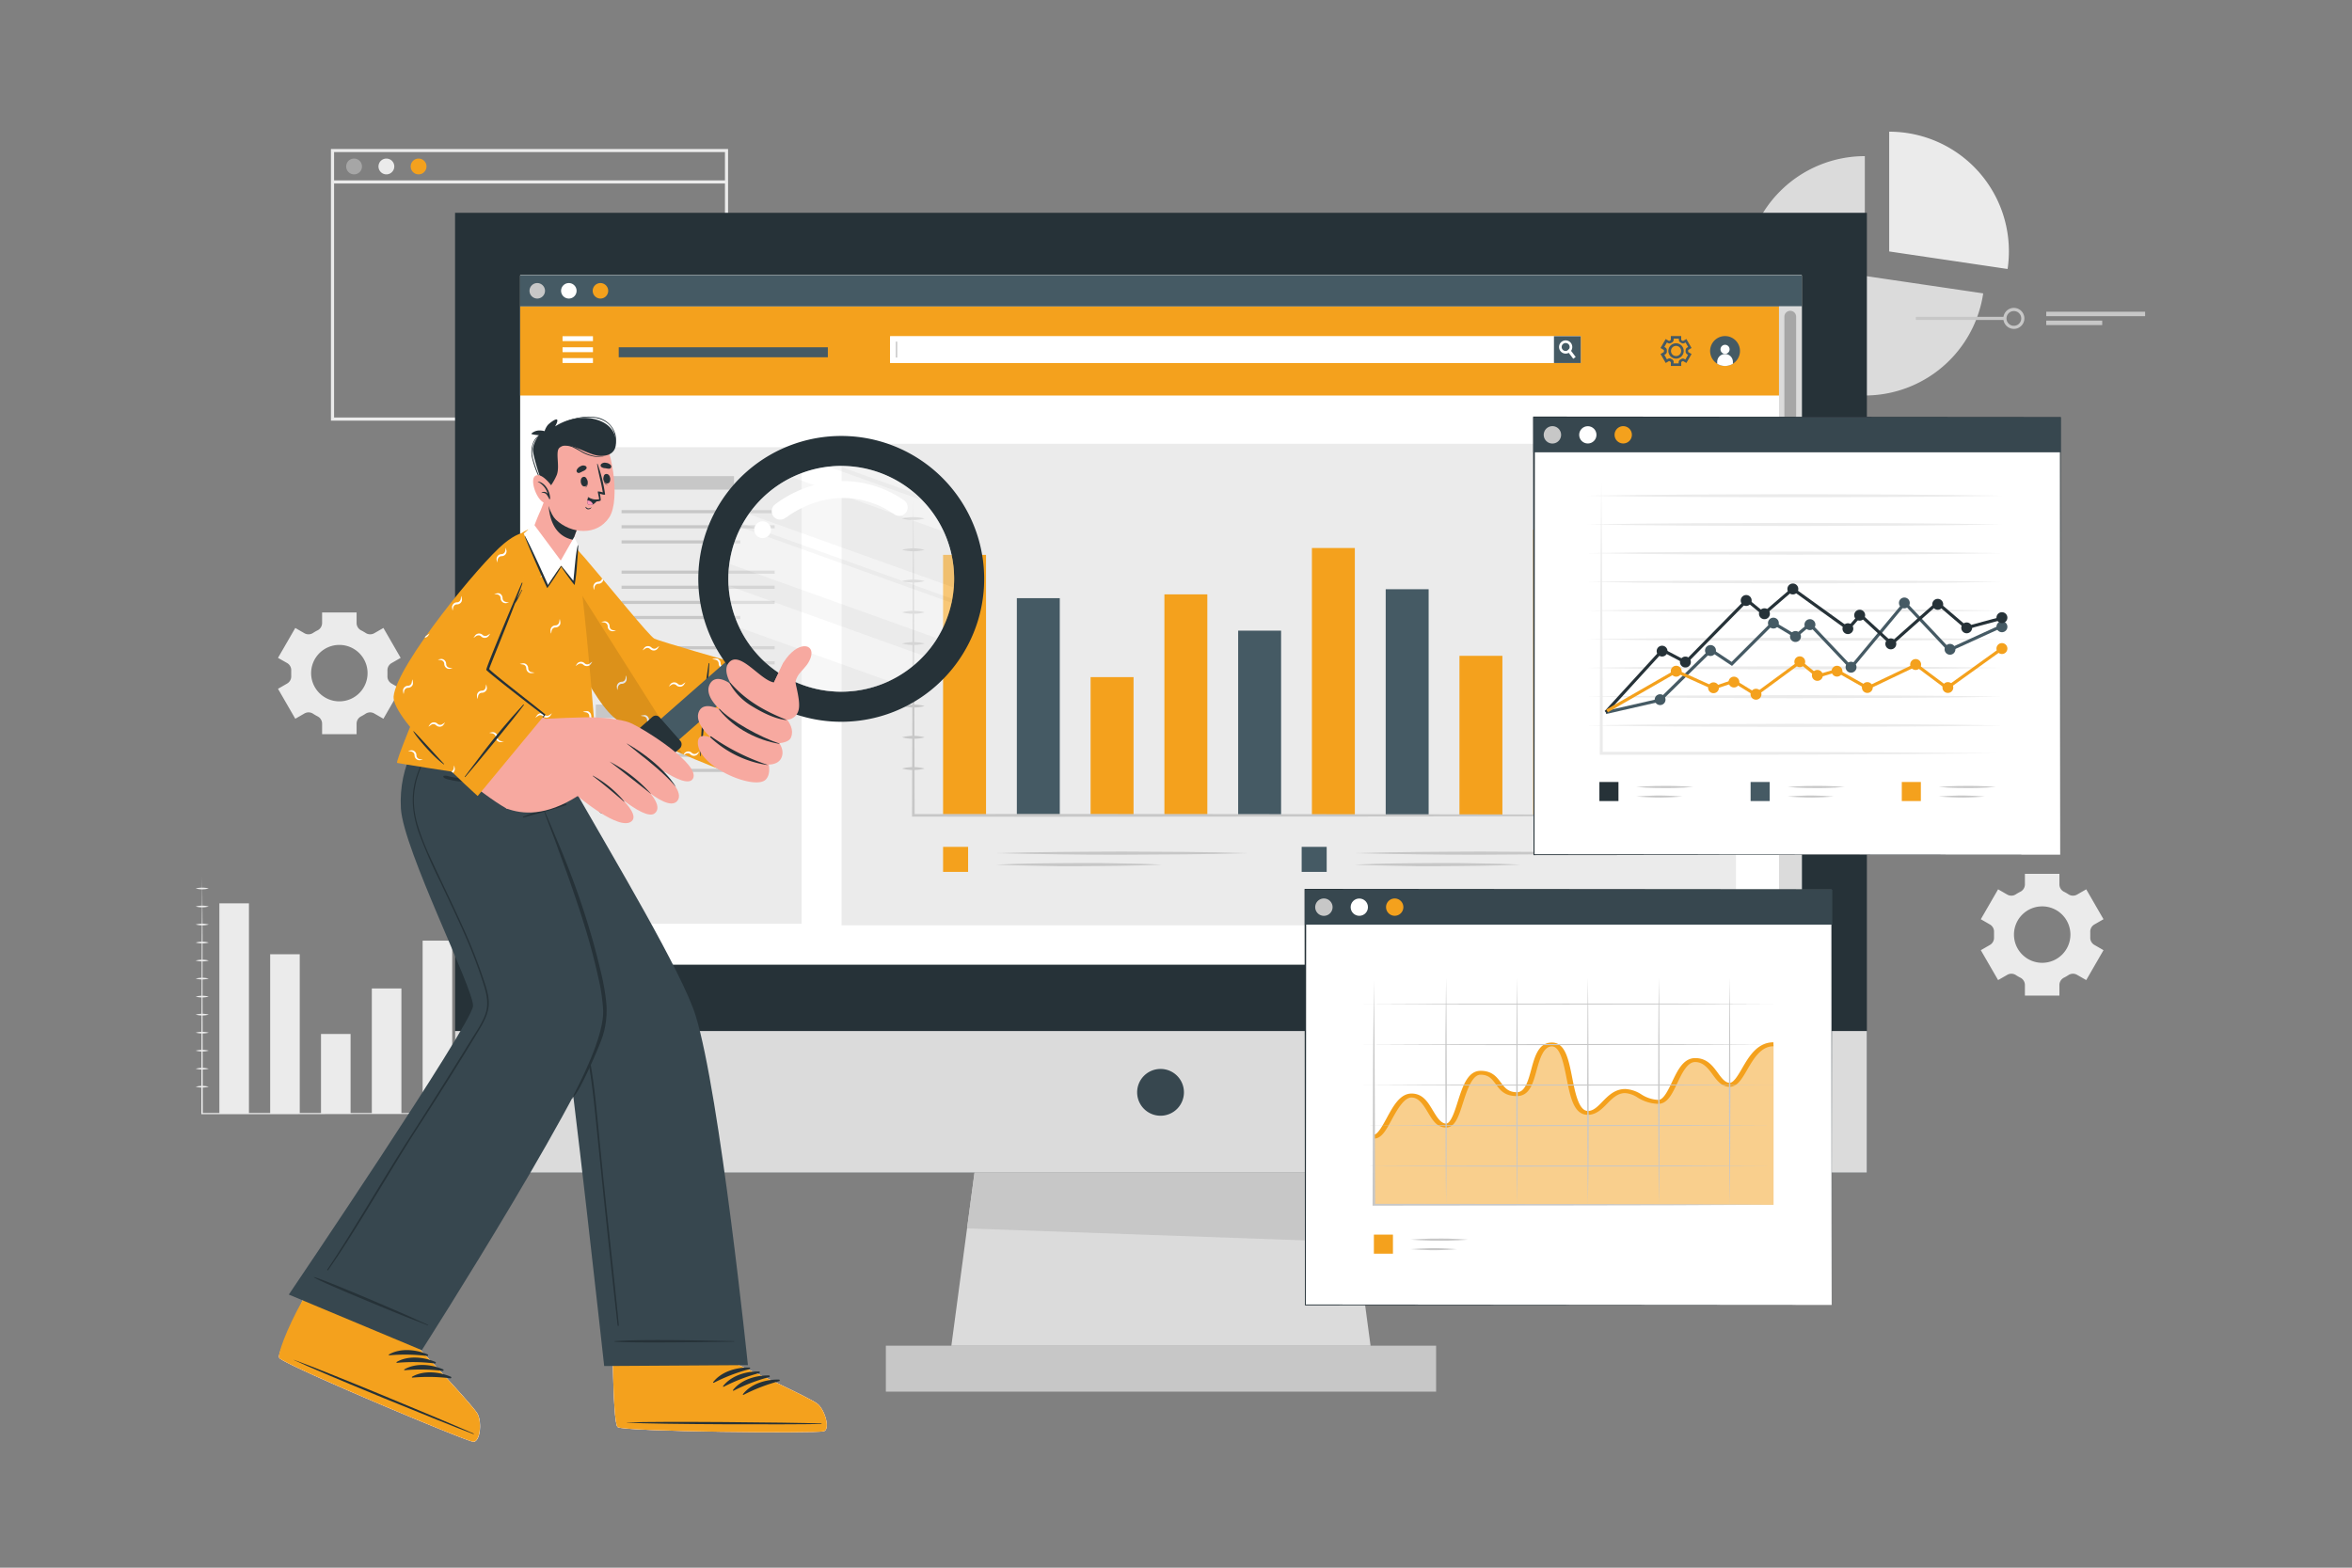 <svg xmlns="http://www.w3.org/2000/svg" viewBox="0 0 750 500"><rect x="0" y="0" width="750" height="500" fill="#808080" stroke="none"/><g id="freepik--background-complete--inject-7"><path d="M232.17,134.15H105.53V47.51H232.17Zm-125.64-1H231.17V48.51H106.53Z" style="fill:#ebebeb"></path><path d="M115.43,53.1a2.52,2.52,0,1,1-2.52-2.53A2.52,2.52,0,0,1,115.43,53.1Z" style="fill:#a6a6a6"></path><path d="M125.73,53.1a2.52,2.52,0,1,1-2.52-2.53A2.52,2.52,0,0,1,125.73,53.1Z" style="fill:#ebebeb"></path><path d="M136,53.1a2.52,2.52,0,1,1-2.52-2.53A2.52,2.52,0,0,1,136,53.1Z" style="fill:#F4A11D"></path><rect x="106.03" y="57.53" width="125.64" height="1" style="fill:#ebebeb"></rect><path d="M633.45,251.89l8.29-13.37L637.62,236a3.72,3.72,0,0,1-1.71-3.51,22.1,22.1,0,0,0,.08-2.3,3.77,3.77,0,0,1,2-3.44l4.24-2.27-7.44-13.87-4.24,2.27a3.68,3.68,0,0,1-3.85-.2,18,18,0,0,0-2.13-1.32,3.69,3.69,0,0,1-1.9-3.36l.15-4.82-15.72-.48-.15,4.83a3.71,3.71,0,0,1-2.13,3.23c-.37.17-.73.35-1.1.54l-1.06.61a3.68,3.68,0,0,1-3.85,0l-4.12-2.56-8.3,13.37,4.14,2.56a3.75,3.75,0,0,1,1.7,3.52,21.81,21.81,0,0,0-.08,2.29,3.76,3.76,0,0,1-2,3.43l-4.24,2.28,7.43,13.87,4.25-2.28a3.77,3.77,0,0,1,3.94.28q.94.65,2,1.2a3.69,3.69,0,0,1,2,3.36l-.15,4.86,15.73.49.15-4.83a3.73,3.73,0,0,1,2.18-3.24c.35-.17.7-.34,1-.53s.68-.37,1-.57a3.74,3.74,0,0,1,3.92,0Zm-11.89-10.81a12.89,12.89,0,1,1,4.55-15A12.89,12.89,0,0,1,621.56,241.08Z" style="fill:#ebebeb"></path><path d="M91.58,211.48a2.63,2.63,0,0,1,1.28,2.44c0,.27,0,.54,0,.81s0,.54,0,.81A2.63,2.63,0,0,1,91.58,218l-2.93,1.69,5.51,9.55,2.93-1.69a2.62,2.62,0,0,1,2.75.09,15.48,15.48,0,0,0,1.42.83,2.62,2.62,0,0,1,1.45,2.32v3.38h11v-3.38a2.62,2.62,0,0,1,1.45-2.32,15.48,15.48,0,0,0,1.42-.83,2.62,2.62,0,0,1,2.75-.09l2.93,1.69,5.5-9.55-2.94-1.7a2.61,2.61,0,0,1-1.27-2.42c0-.27,0-.54,0-.81s0-.54,0-.81a2.63,2.63,0,0,1,1.28-2.44l2.93-1.69-5.5-9.54-2.93,1.69a2.63,2.63,0,0,1-2.74-.1,15.55,15.55,0,0,0-1.43-.82,2.63,2.63,0,0,1-1.45-2.33v-3.37h-11v3.37a2.63,2.63,0,0,1-1.45,2.33,14.33,14.33,0,0,0-1.43.82,2.62,2.62,0,0,1-2.75.1l-2.92-1.69-5.51,9.54Zm16.63-5.79a9,9,0,1,1-9,9A9,9,0,0,1,108.21,205.69Z" style="fill:#ebebeb"></path><path d="M634.57,294.87a2.63,2.63,0,0,1,1.28,2.43c0,.27,0,.54,0,.82s0,.54,0,.81a2.64,2.64,0,0,1-1.27,2.43l-2.94,1.69,5.51,9.54,2.93-1.68a2.62,2.62,0,0,1,2.75.09,13.4,13.4,0,0,0,1.42.82,2.63,2.63,0,0,1,1.45,2.33v3.38h11v-3.38a2.63,2.63,0,0,1,1.45-2.33,13.4,13.4,0,0,0,1.42-.82,2.62,2.62,0,0,1,2.75-.09l2.93,1.68,5.51-9.54-2.95-1.7a2.63,2.63,0,0,1-1.27-2.42c0-.27,0-.54,0-.81s0-.55,0-.82a2.63,2.63,0,0,1,1.28-2.43l2.94-1.69-5.51-9.54-2.92,1.68a2.62,2.62,0,0,1-2.75-.09,15.55,15.55,0,0,0-1.43-.82,2.63,2.63,0,0,1-1.45-2.33V278.7h-11v3.38a2.63,2.63,0,0,1-1.45,2.33,15.55,15.55,0,0,0-1.43.82,2.62,2.62,0,0,1-2.75.09l-2.92-1.68-5.51,9.54Zm16.64-5.79a9,9,0,1,1-9,9A9,9,0,0,1,651.21,289.08Z" style="fill:#ebebeb"></path><path d="M632.4,93.57A38.17,38.17,0,1,1,594.65,49.8V88Z" style="fill:#dbdbdb"></path><path d="M640.59,80.2a38.11,38.11,0,0,1-.41,5.59L602.42,80.2V42A38.14,38.14,0,0,1,640.59,80.2Z" style="fill:#ebebeb"></path><rect x="610.92" y="101.05" width="28.42" height="1" style="fill:#c7c7c7"></rect><path d="M642.19,104.9a3.35,3.35,0,1,1,3.34-3.35A3.35,3.35,0,0,1,642.19,104.9Zm0-5.69a2.35,2.35,0,1,0,2.34,2.34A2.35,2.35,0,0,0,642.19,99.21Z" style="fill:#c7c7c7"></path><rect x="652.5" y="99.42" width="31.53" height="1.42" style="fill:#c7c7c7"></rect><rect x="652.5" y="102.26" width="17.85" height="1.42" style="fill:#c7c7c7"></rect><rect x="69.95" y="288.11" width="9.43" height="67.1" style="fill:#ebebeb"></rect><rect x="86.15" y="304.35" width="9.43" height="50.86" style="fill:#ebebeb"></rect><rect x="102.36" y="329.78" width="9.43" height="25.43" style="fill:#ebebeb"></rect><rect x="118.57" y="315.26" width="9.43" height="39.95" style="fill:#ebebeb"></rect><rect x="134.77" y="300.01" width="9.43" height="55.21" style="fill:#ebebeb"></rect><rect x="150.98" y="291.04" width="9.43" height="64.18" style="fill:#ebebeb"></rect><path d="M64.48,279.58l.11,18.91,0,18.91.08,37.81-.24-.24q13,0,26,0l26,0,26,.05,26,.14-26,.14-26,0-26,.06c-8.67,0-17.33,0-26,0h-.24v-.24l.08-37.81.05-18.91Z" style="fill:#ebebeb"></path><path d="M62.4,283.37a8.45,8.45,0,0,1,4.16,0,8.15,8.15,0,0,1-4.16,0Z" style="fill:#ebebeb"></path><path d="M62.4,289.12a8.15,8.15,0,0,1,4.16,0,8.15,8.15,0,0,1-4.16,0Z" style="fill:#ebebeb"></path><path d="M62.4,294.87a8.15,8.15,0,0,1,4.16,0,8.15,8.15,0,0,1-4.16,0Z" style="fill:#ebebeb"></path><path d="M62.4,300.62a7.43,7.43,0,0,1,2.08-.27,7.08,7.08,0,0,1,2.08.27,7.07,7.07,0,0,1-2.08.26A7.42,7.42,0,0,1,62.4,300.62Z" style="fill:#ebebeb"></path><path d="M62.4,306.36a7.42,7.42,0,0,1,2.08-.26,7.07,7.07,0,0,1,2.08.26,7.08,7.08,0,0,1-2.08.27A7.43,7.43,0,0,1,62.4,306.36Z" style="fill:#ebebeb"></path><path d="M62.4,312.11a8.45,8.45,0,0,1,4.16,0,8.15,8.15,0,0,1-4.16,0Z" style="fill:#ebebeb"></path><path d="M62.4,317.86a8.15,8.15,0,0,1,4.16,0,8.15,8.15,0,0,1-4.16,0Z" style="fill:#ebebeb"></path><path d="M62.4,323.61a8.15,8.15,0,0,1,4.16,0,8.15,8.15,0,0,1-4.16,0Z" style="fill:#ebebeb"></path><path d="M62.4,329.36a8.15,8.15,0,0,1,4.16,0,8.45,8.45,0,0,1-4.16,0Z" style="fill:#ebebeb"></path><path d="M62.4,335.1a8.45,8.45,0,0,1,4.16,0,8.15,8.15,0,0,1-4.16,0Z" style="fill:#ebebeb"></path><path d="M62.4,340.85a8.45,8.45,0,0,1,4.16,0,8.15,8.15,0,0,1-4.16,0Z" style="fill:#ebebeb"></path><path d="M62.4,346.6a8.15,8.15,0,0,1,4.16,0,8.15,8.15,0,0,1-4.16,0Z" style="fill:#ebebeb"></path></g><g id="freepik--Device--inject-7"><rect x="145.11" y="67.87" width="450.2" height="306.13" style="fill:#263238"></rect><rect x="145.11" y="328.84" width="450.2" height="45.16" style="fill:#dbdbdb"></rect><rect x="282.48" y="429.19" width="175.46" height="14.66" style="fill:#c7c7c7"></rect><polygon points="437.04 429.2 303.37 429.2 306.77 403.75 306.94 402.55 307.25 400.16 307.41 398.96 307.73 396.58 307.78 396.21 307.89 395.38 308.21 392.99 308.37 391.79 310.75 374.01 429.67 374.01 431.91 390.78 432.02 391.59 432.39 394.37 432.49 395.18 432.64 396.21 432.87 397.95 432.97 398.76 433.34 401.55 433.45 402.35 437.04 429.2" style="fill:#dbdbdb"></polygon><path d="M377.53,348.39a7.46,7.46,0,1,1-7.46-7.46A7.45,7.45,0,0,1,377.53,348.39Z" style="fill:#37474f"></path><polygon points="432.64 396.21 308.37 391.79 310.75 374.01 429.67 374.01 432.64 396.21" style="fill:#c7c7c7"></polygon><rect x="165.88" y="87.78" width="408.65" height="219.83" style="fill:#fff"></rect><rect x="165.88" y="87.78" width="408.65" height="219.83" style="fill:#fff"></rect><rect x="165.88" y="97.72" width="401.41" height="28.43" style="fill:#F4A11D"></rect><rect x="179.38" y="107.23" width="9.7" height="1.56" style="fill:#fff"></rect><rect x="179.38" y="114.21" width="9.7" height="1.56" style="fill:#fff"></rect><rect x="179.38" y="110.76" width="9.7" height="1.56" style="fill:#fff"></rect><rect x="283.9" y="107.31" width="220.09" height="8.37" style="fill:#fff"></rect><path d="M504.07,115.77H283.81v-8.54H504.07Z" style="fill:#fff"></path><rect x="495.52" y="107.23" width="8.55" height="8.55" style="fill:#455a64"></rect><path d="M502.45,113.85l-.77.58-1.44-1.89-.52-.69a1.11,1.11,0,0,0,.3-.17,1.26,1.26,0,0,0,.4-.52l.56.74Z" style="fill:#fff"></path><path d="M500.93,109.39a2.11,2.11,0,1,0-.69,3.15,1.89,1.89,0,0,0,.3-.19,2.08,2.08,0,0,0,.44-.45A2.13,2.13,0,0,0,500.93,109.39Zm-.91,2.29a1.11,1.11,0,0,1-.3.17,1.28,1.28,0,0,1-1.47-.4,1.27,1.27,0,1,1,1.77.23Z" style="fill:#fff"></path><rect x="285.65" y="108.96" width="0.45" height="5.08" style="fill:#c7c7c7"></rect><path d="M552.58,116a4.51,4.51,0,0,1-1.37.57,4.71,4.71,0,0,1-3.63-.57,4.76,4.76,0,1,1,5,0Z" style="fill:#455a64"></path><path d="M551.53,111.42a1.45,1.45,0,1,1-1.45-1.45A1.45,1.45,0,0,1,551.53,111.42Z" style="fill:#fff"></path><path d="M552.58,115.41v.6a4.51,4.51,0,0,1-1.37.57,4.71,4.71,0,0,1-3.63-.57v-.6a2.5,2.5,0,1,1,5,0Z" style="fill:#fff"></path><path d="M536.11,116.72H532.8v-1.17a.18.18,0,0,0-.1-.16,2.5,2.5,0,0,1-.35-.21.21.21,0,0,0-.19,0l-1,.59-1.65-2.86,1-.59a.19.19,0,0,0,.08-.17,1.27,1.27,0,0,1,0-.2,1.48,1.48,0,0,1,0-.21.17.17,0,0,0-.09-.16l-1-.59,1.65-2.86,1,.58a.17.17,0,0,0,.19,0l.35-.21a.18.18,0,0,0,.1-.15v-1.17h3.31v1.17a.2.2,0,0,0,.1.16l.36.2a.19.19,0,0,0,.19,0l1-.58,1.65,2.86-1,.59a.18.18,0,0,0-.09.17,2,2,0,0,1,0,.4.19.19,0,0,0,.09.17l1,.59-1.65,2.86-1-.58a.19.19,0,0,0-.19,0,3.35,3.35,0,0,1-.36.21.18.18,0,0,0-.1.16Zm-2.48-.82h1.66v-.35a1,1,0,0,1,.55-.89l.28-.16a1,1,0,0,1,1,0l.3.18.83-1.44L538,113a1,1,0,0,1-.49-.92v-.32a1,1,0,0,1,.5-.93l.3-.17-.83-1.44-.3.18a1,1,0,0,1-1,0l-.28-.16a1,1,0,0,1-.55-.89V108h-1.66v.35a1,1,0,0,1-.55.89l-.29.16a1,1,0,0,1-1,0l-.3-.18-.83,1.44.31.17a1,1,0,0,1,.49.93v.32a1,1,0,0,1-.49.93l-.31.17.83,1.44.31-.18a1,1,0,0,1,1,0l.29.16a1,1,0,0,1,.55.89Zm.83-1.52a2.45,2.45,0,1,1,2.44-2.44A2.45,2.45,0,0,1,534.46,114.38Zm0-4.06a1.62,1.62,0,1,0,1.62,1.62A1.61,1.61,0,0,0,534.46,110.32Z" style="fill:#455a64"></path><rect x="197.3" y="110.76" width="66.68" height="3.19" style="fill:#455a64"></rect><rect x="165.88" y="87.78" width="408.65" height="9.95" style="fill:#455a64"></rect><path d="M173.79,92.75a2.47,2.47,0,1,1-2.47-2.47A2.48,2.48,0,0,1,173.79,92.75Z" style="fill:#c7c7c7"></path><path d="M183.86,92.75a2.47,2.47,0,1,1-2.47-2.47A2.47,2.47,0,0,1,183.86,92.75Z" style="fill:#fff"></path><path d="M193.94,92.75a2.47,2.47,0,1,1-2.47-2.47A2.48,2.48,0,0,1,193.94,92.75Z" style="fill:#F4A11D"></path><rect x="567.29" y="97.72" width="7.25" height="209.88" style="fill:#dbdbdb"></rect><path d="M570.91,183.9h0A1.87,1.87,0,0,1,569,182v-81a1.88,1.88,0,0,1,1.88-1.87h0a1.87,1.87,0,0,1,1.87,1.87v81A1.87,1.87,0,0,1,570.91,183.9Z" style="fill:#a6a6a6"></path><rect x="181.39" y="142.64" width="74.22" height="151.96" style="fill:#ebebeb"></rect><rect x="268.36" y="141.54" width="285.2" height="153.59" style="fill:#ebebeb"></rect><rect x="488.91" y="168.95" width="13.69" height="91.1" style="fill:#F4A11D"></rect><rect x="418.34" y="174.78" width="13.69" height="85.27" style="fill:#F4A11D"></rect><rect x="300.73" y="176.97" width="13.69" height="83.08" style="fill:#F4A11D"></rect><rect x="324.25" y="190.78" width="13.69" height="69.27" style="fill:#455a64"></rect><rect x="347.77" y="215.96" width="13.69" height="44.09" style="fill:#F4A11D"></rect><rect x="371.3" y="189.57" width="13.69" height="70.48" style="fill:#F4A11D"></rect><rect x="394.82" y="201.14" width="13.69" height="58.91" style="fill:#455a64"></rect><rect x="441.87" y="187.93" width="13.69" height="72.12" style="fill:#455a64"></rect><rect x="465.39" y="209.17" width="13.69" height="50.88" style="fill:#F4A11D"></rect><rect x="512.44" y="160.36" width="13.69" height="99.69" style="fill:#455a64"></rect><path d="M291.25,159.62l.19,25.11.09,25.11.13,50.21-.41-.41c39.71-.12,136.46.05,176.18.08l33.12.09,29.38.24-29.38.24-33.12.09c-39.72,0-136.47.2-176.18.08h-.42v-.41l.14-50.21.09-25.11Z" style="fill:#c7c7c7"></path><path d="M287.64,165.39a14.36,14.36,0,0,1,7.21,0,14.36,14.36,0,0,1-7.21,0Z" style="fill:#c7c7c7"></path><path d="M287.64,175.36a13.16,13.16,0,0,1,3.61-.47,12.72,12.72,0,0,1,3.6.47,14.36,14.36,0,0,1-7.21,0Z" style="fill:#c7c7c7"></path><path d="M287.64,185.32a14.36,14.36,0,0,1,7.21,0,12.72,12.72,0,0,1-3.6.47A13.16,13.16,0,0,1,287.64,185.32Z" style="fill:#c7c7c7"></path><path d="M287.64,195.29a13.16,13.16,0,0,1,3.61-.47,12.72,12.72,0,0,1,3.6.47,12.71,12.71,0,0,1-3.6.46A13.15,13.15,0,0,1,287.64,195.29Z" style="fill:#c7c7c7"></path><path d="M287.64,205.25a14.36,14.36,0,0,1,7.21,0,14.06,14.06,0,0,1-7.21,0Z" style="fill:#c7c7c7"></path><path d="M287.64,215.22a13.15,13.15,0,0,1,3.61-.46,12.71,12.71,0,0,1,3.6.46,14.06,14.06,0,0,1-7.21,0Z" style="fill:#c7c7c7"></path><path d="M287.64,225.19a13.16,13.16,0,0,1,3.61-.47,12.72,12.72,0,0,1,3.6.47,14.36,14.36,0,0,1-7.21,0Z" style="fill:#c7c7c7"></path><path d="M287.64,235.15a14.36,14.36,0,0,1,7.21,0,12.72,12.72,0,0,1-3.6.47A13.16,13.16,0,0,1,287.64,235.15Z" style="fill:#c7c7c7"></path><path d="M287.64,245.12a14.36,14.36,0,0,1,7.21,0,12.71,12.71,0,0,1-3.6.46A13.15,13.15,0,0,1,287.64,245.12Z" style="fill:#c7c7c7"></path><rect x="189.98" y="151.85" width="44.08" height="4.31" style="fill:#c7c7c7"></rect><rect x="198.2" y="162.69" width="48.83" height="1" style="fill:#c7c7c7"></rect><rect x="198.2" y="167.52" width="48.83" height="1" style="fill:#c7c7c7"></rect><rect x="198.2" y="172.34" width="37.85" height="1" style="fill:#c7c7c7"></rect><rect x="189.98" y="224.72" width="44.08" height="4.31" style="fill:#c7c7c7"></rect><rect x="198.2" y="235.57" width="48.83" height="1" style="fill:#c7c7c7"></rect><rect x="198.2" y="240.39" width="48.83" height="1" style="fill:#c7c7c7"></rect><rect x="198.2" y="245.21" width="37.85" height="1" style="fill:#c7c7c7"></rect><rect x="198.2" y="181.98" width="48.83" height="1" style="fill:#c7c7c7"></rect><rect x="198.2" y="186.8" width="48.83" height="1" style="fill:#c7c7c7"></rect><rect x="198.2" y="191.63" width="48.83" height="1" style="fill:#c7c7c7"></rect><rect x="198.2" y="196.45" width="37.85" height="1" style="fill:#c7c7c7"></rect><rect x="198.2" y="206.09" width="48.83" height="1" style="fill:#c7c7c7"></rect><rect x="198.2" y="210.91" width="48.83" height="1" style="fill:#c7c7c7"></rect><rect x="198.2" y="215.73" width="37.85" height="1" style="fill:#c7c7c7"></rect><rect x="300.73" y="270.1" width="7.98" height="7.98" style="fill:#F4A11D"></rect><path d="M317.62,272.1c6.71-.21,13.41-.3,20.12-.38s13.41-.08,20.12-.12l20.12.11,10.06.14c3.35.09,6.7.14,10.06.25-3.36.11-6.71.16-10.06.24l-10.06.14-20.12.12c-6.71,0-13.41,0-20.12-.12S324.33,272.3,317.62,272.1Z" style="fill:#c7c7c7"></path><path d="M317.62,275.76c4.41-.21,8.81-.31,13.22-.39s8.82-.07,13.22-.11,8.82,0,13.22.11l6.61.14c2.21.08,4.41.13,6.61.25-2.2.11-4.4.16-6.61.24l-6.61.14c-4.4.08-8.81.08-13.22.12s-8.81,0-13.22-.12S322,276,317.62,275.76Z" style="fill:#c7c7c7"></path><rect x="415.07" y="270.1" width="7.98" height="7.98" style="fill:#455a64"></rect><path d="M432,272.1c6.71-.21,13.42-.3,20.12-.38s13.41-.08,20.12-.12l20.12.11,10.06.14c3.35.09,6.71.14,10.06.25-3.35.11-6.71.16-10.06.24l-10.06.14-20.12.12c-6.71,0-13.41,0-20.12-.12S438.67,272.3,432,272.1Z" style="fill:#c7c7c7"></path><path d="M432,275.76c4.41-.21,8.82-.31,13.22-.39s8.82-.07,13.22-.11,8.82,0,13.23.11l6.61.14c2.2.08,4.4.13,6.61.25-2.21.11-4.41.16-6.61.24l-6.61.14c-4.41.08-8.82.08-13.23.12s-8.81,0-13.22-.12S436.37,276,432,275.76Z" style="fill:#c7c7c7"></path></g><g id="freepik--Windows--inject-7"><rect x="489.13" y="133.11" width="167.82" height="139.48" style="fill:#fff"></rect><path d="M657,272.6l-167.82.13H489v-.13l-.12-139.49v-.25h.25L657,133h.12v.11Zm0,0-.11-139.49.11.12-167.82.13.25-.25-.11,139.49-.14-.14Z" style="fill:#263238"></path><rect x="488.94" y="133.11" width="168.21" height="11.15" style="fill:#37474f"></rect><path d="M497.8,138.69a2.77,2.77,0,1,1-2.77-2.77A2.77,2.77,0,0,1,497.8,138.69Z" style="fill:#c7c7c7"></path><circle cx="506.32" cy="138.69" r="2.76" style="fill:#fff"></circle><path d="M520.37,138.69a2.76,2.76,0,1,1-2.76-2.77A2.76,2.76,0,0,1,520.37,138.69Z" style="fill:#F4A11D"></path><rect x="510.01" y="249.41" width="6.08" height="6.08" style="fill:#263238"></rect><path d="M521.76,251c2.07-.18,4.14-.26,6.21-.32s5.82,0,5.82,0l3.1.11c1,.07,2.07.11,3.1.21-1,.09-2.07.13-3.1.2l-3.1.12s-3.75.06-5.82,0S523.83,251.18,521.76,251Z" style="fill:#c7c7c7"></path><path d="M521.76,254.05c2.06-.18,4.12-.26,6.18-.32s5.46.11,5.46.11c1,.07,2.07.11,3.1.21-1,.09-2.06.13-3.1.2,0,0-3.4.18-5.46.11S523.82,254.22,521.76,254.05Z" style="fill:#c7c7c7"></path><rect x="558.23" y="249.41" width="6.08" height="6.08" style="fill:#455a64"></rect><path d="M570,251c2.07-.18,4.14-.26,6.21-.32s5.82,0,5.82,0l3.1.11c1,.07,2.07.11,3.1.21-1,.09-2.06.13-3.1.2l-3.1.12s-3.75.06-5.82,0S572,251.18,570,251Z" style="fill:#c7c7c7"></path><path d="M570,254.05c2.06-.18,4.12-.26,6.18-.32s5.47.11,5.47.11c1,.07,2.06.11,3.09.21-1,.09-2.06.13-3.09.2,0,0-3.4.18-5.47.11S572,254.22,570,254.05Z" style="fill:#c7c7c7"></path><rect x="606.44" y="249.41" width="6.08" height="6.08" style="fill:#F4A11D"></rect><path d="M618.18,251c2.07-.18,4.14-.26,6.21-.32s5.82,0,5.82,0l3.1.11c1,.07,2.07.11,3.11.21-1,.09-2.07.13-3.11.2l-3.1.12s-3.75.06-5.82,0S620.25,251.18,618.18,251Z" style="fill:#c7c7c7"></path><path d="M618.18,254.05c2.06-.18,4.13-.26,6.19-.32s5.46.11,5.46.11c1,.07,2.06.11,3.09.21-1,.09-2.06.13-3.09.2,0,0-3.4.18-5.46.11S620.24,254.22,618.18,254.05Z" style="fill:#c7c7c7"></path><path d="M506,231.36c11-.21,22.07-.31,33.1-.39l33.1-.11,33.1.11,16.55.14,16.55.25-16.55.24-16.55.14-33.1.11-33.1-.11C528,231.66,517,231.56,506,231.36Z" style="fill:#ebebeb"></path><path d="M506,222.2c11-.21,22.07-.3,33.1-.38l33.1-.12,33.1.12,16.55.13,16.55.25-16.55.25-16.55.13-33.1.12-33.1-.12C528,222.5,517,222.41,506,222.2Z" style="fill:#ebebeb"></path><path d="M506,213c11-.2,22.07-.3,33.1-.38l33.1-.11,33.1.11,16.55.14,16.55.24-16.55.25-16.55.14-33.1.11-33.1-.11C528,213.35,517,213.25,506,213Z" style="fill:#ebebeb"></path><path d="M506,203.89c11-.21,22.07-.3,33.1-.38l33.1-.12,33.1.12,16.55.13,16.55.25-16.55.25-16.55.13-33.1.12-33.1-.12C528,204.19,517,204.1,506,203.89Z" style="fill:#ebebeb"></path><path d="M506,194.73c11-.2,22.07-.3,33.1-.38l33.1-.11,33.1.11,16.55.14,16.55.24-16.55.25-16.55.14-33.1.11-33.1-.11C528,195,517,194.94,506,194.73Z" style="fill:#ebebeb"></path><path d="M506,185.58c11-.21,22.07-.3,33.1-.38l33.1-.12,33.1.12,16.55.13,16.55.25-16.55.24-16.55.14-33.1.12-33.1-.12C528,185.88,517,185.79,506,185.58Z" style="fill:#ebebeb"></path><path d="M506,176.42c11-.2,22.07-.3,33.1-.38l33.1-.11,33.1.11,16.55.14,16.55.24-16.55.25-16.55.14-33.1.11-33.1-.11C528,176.73,517,176.63,506,176.42Z" style="fill:#ebebeb"></path><path d="M506,167.27c11-.21,22.07-.3,33.1-.38l33.1-.12,33.1.11,16.55.14,16.55.25-16.55.24-16.55.14-33.1.12-33.1-.12C528,167.57,517,167.48,506,167.27Z" style="fill:#ebebeb"></path><path d="M506,158.11c11-.2,22.07-.3,33.1-.38l33.1-.12,33.1.12,16.55.14,16.55.24-16.55.25-16.55.14-33.1.11-33.1-.11C528,158.42,517,158.32,506,158.11Z" style="fill:#ebebeb"></path><polygon points="512.17 227.72 511.94 226.74 529.1 222.84 545.55 206.7 552.17 211.1 565.28 198 572.49 202.32 577.17 198.4 590.23 212.18 607.39 191.55 621.67 206.74 638.17 199.2 638.58 200.11 621.43 207.94 607.44 193.06 590.28 213.69 577.09 199.77 572.58 203.54 565.43 199.26 552.3 212.39 545.68 207.98 529.6 223.75 529.46 223.78 512.17 227.72" style="fill:#455a64"></polygon><circle cx="529.37" cy="223.15" r="1.73" style="fill:#455a64"></circle><path d="M547.18,207.48a1.74,1.74,0,1,1-1.74-1.74A1.73,1.73,0,0,1,547.18,207.48Z" style="fill:#455a64"></path><path d="M567.23,198.77A1.73,1.73,0,1,1,565.5,197,1.73,1.73,0,0,1,567.23,198.77Z" style="fill:#455a64"></path><path d="M574.28,203a1.74,1.74,0,1,1-1.73-1.73A1.74,1.74,0,0,1,574.28,203Z" style="fill:#455a64"></path><path d="M578.89,199.22a1.74,1.74,0,1,1-1.74-1.74A1.74,1.74,0,0,1,578.89,199.22Z" style="fill:#455a64"></path><circle cx="607.26" cy="192.3" r="1.73" style="fill:#455a64"></circle><circle cx="621.81" cy="207.09" r="1.73" style="fill:#455a64"></circle><path d="M640.11,199.89a1.74,1.74,0,1,1-1.74-1.73A1.74,1.74,0,0,1,640.11,199.89Z" style="fill:#455a64"></path><path d="M592,212.79a1.74,1.74,0,1,1-1.74-1.73A1.74,1.74,0,0,1,592,212.79Z" style="fill:#455a64"></path><polygon points="512.42 227.45 511.69 226.78 530.03 206.72 537.44 210.62 557.02 190.72 562.43 195.16 571.67 187.21 589.28 199.88 593.19 195.43 603.16 204.63 617.79 191.64 627.17 199.67 638.24 196.68 638.5 197.65 626.92 200.77 617.8 192.97 603.15 205.98 593.27 196.86 589.43 201.23 571.72 188.48 562.45 196.46 557.09 192.08 537.63 211.85 530.25 207.96 512.42 227.45" style="fill:#263238"></polygon><circle cx="530" cy="207.67" r="1.73" style="fill:#263238"></circle><path d="M539.18,211.14a1.74,1.74,0,1,1-1.74-1.73A1.74,1.74,0,0,1,539.18,211.14Z" style="fill:#263238"></path><path d="M558.56,191.52a1.74,1.74,0,1,1-1.74-1.74A1.73,1.73,0,0,1,558.56,191.52Z" style="fill:#263238"></path><path d="M564.38,195.75a1.74,1.74,0,1,1-1.73-1.74A1.73,1.73,0,0,1,564.38,195.75Z" style="fill:#263238"></path><path d="M573.44,187.84a1.74,1.74,0,1,1-1.73-1.73A1.73,1.73,0,0,1,573.44,187.84Z" style="fill:#263238"></path><circle cx="589.25" cy="200.51" r="1.73" style="fill:#263238"></circle><path d="M594.75,196.2a1.74,1.74,0,1,1-1.73-1.73A1.73,1.73,0,0,1,594.75,196.2Z" style="fill:#263238"></path><path d="M604.68,205.36a1.74,1.74,0,1,1-1.74-1.74A1.73,1.73,0,0,1,604.68,205.36Z" style="fill:#263238"></path><path d="M619.64,192.73a1.74,1.74,0,1,1-1.73-1.73A1.74,1.74,0,0,1,619.64,192.73Z" style="fill:#263238"></path><circle cx="627.13" cy="200.25" r="1.73" style="fill:#263238"></circle><path d="M640.11,197a1.74,1.74,0,1,1-1.74-1.74A1.74,1.74,0,0,1,640.11,197Z" style="fill:#263238"></path><polygon points="512.71 227.16 512.21 226.3 534.48 213.51 546.43 218.89 552.97 216.69 559.84 220.93 574.03 210.5 579.71 215.1 585.72 213.31 595.55 218.86 611.06 211.46 620.88 218.81 638.08 206.44 638.67 207.25 620.87 220.04 610.95 212.62 595.51 219.99 585.6 214.39 579.49 216.21 574 211.76 559.88 222.13 552.84 217.79 546.37 219.96 534.54 214.63 512.71 227.16" style="fill:#F4A11D"></polygon><path d="M536.25,214.07a1.74,1.74,0,1,1-1.74-1.73A1.74,1.74,0,0,1,536.25,214.07Z" style="fill:#F4A11D"></path><circle cx="546.4" cy="219.36" r="1.73" style="fill:#F4A11D"></circle><circle cx="552.92" cy="217.54" r="1.73" style="fill:#F4A11D"></circle><path d="M561.69,221.41a1.74,1.74,0,1,1-1.74-1.73A1.74,1.74,0,0,1,561.69,221.41Z" style="fill:#F4A11D"></path><path d="M581.26,215.41a1.74,1.74,0,1,1-1.73-1.74A1.73,1.73,0,0,1,581.26,215.41Z" style="fill:#F4A11D"></path><circle cx="595.45" cy="219.28" r="1.73" style="fill:#F4A11D"></circle><circle cx="621.13" cy="219.28" r="1.73" style="fill:#F4A11D"></circle><circle cx="573.91" cy="211.06" r="1.73" style="fill:#F4A11D"></circle><circle cx="585.78" cy="214.07" r="1.73" style="fill:#F4A11D"></circle><path d="M612.6,211.94a1.74,1.74,0,1,1-1.74-1.74A1.73,1.73,0,0,1,612.6,211.94Z" style="fill:#F4A11D"></path><path d="M640.11,206.84a1.74,1.74,0,1,1-1.74-1.73A1.74,1.74,0,0,1,640.11,206.84Z" style="fill:#F4A11D"></path><polygon points="510.61 153.82 510.81 175.43 510.94 197.04 511.04 218.64 511.07 240.25 510.61 239.78 542.12 239.77 573.62 239.82 605.13 239.97 636.64 240.25 605.13 240.52 573.62 240.68 542.12 240.73 510.61 240.71 510.14 240.71 510.14 240.25 510.18 218.64 510.28 197.04 510.41 175.43 510.61 153.82" style="fill:#ebebeb"></polygon><rect x="416.26" y="283.75" width="167.82" height="132.45" style="fill:#fff"></rect><path d="M584.08,416.2l-167.82.14h-.14v-.14L416,283.75v-.25h.25l167.82.14h.12v.11Zm0,0L584,283.75l.12.12L416.26,284l.25-.25L416.4,416.2l-.14-.14Z" style="fill:#263238"></path><rect x="416.07" y="283.75" width="168.21" height="11.15" style="fill:#37474f"></rect><path d="M424.93,289.33a2.77,2.77,0,1,1-2.77-2.77A2.77,2.77,0,0,1,424.93,289.33Z" style="fill:#c7c7c7"></path><circle cx="433.45" cy="289.33" r="2.76" style="fill:#fff"></circle><path d="M447.5,289.33a2.76,2.76,0,1,1-2.76-2.77A2.76,2.76,0,0,1,447.5,289.33Z" style="fill:#F4A11D"></path><rect x="438.1" y="393.77" width="6.08" height="6.08" style="fill:#F4A11D"></rect><path d="M449.85,395.37c2.07-.17,4.14-.25,6.2-.32s5.82,0,5.82,0l3.11.12c1,.07,2.07.11,3.1.2-1,.1-2.07.14-3.1.21l-3.11.11s-3.75.07-5.82,0S451.92,395.54,449.85,395.37Z" style="fill:#c7c7c7"></path><path d="M449.85,398.41c2.06-.17,4.12-.25,6.18-.32s5.46.12,5.46.12c1,.07,2.06.11,3.1.2-1,.1-2.07.14-3.1.21,0,0-3.4.18-5.46.11S451.91,398.58,449.85,398.41Z" style="fill:#c7c7c7"></path><path d="M438.1,362.53c4,0,6.37-13.12,12-13.12s6.25,9.57,11,9.57,4.61-16.81,11-16.81S477,349,483.73,349s4.17-15.84,11.16-15.84S499.05,355,506.34,355c4.61,0,6.4-6.93,11.9-6.93,3.64,0,5.79,3.47,10.55,3.47s5.81-13.33,11.76-13.33,6.63,7.89,11,7.89,6-12.92,14-12.92v51.1H438.1Z" style="fill:#F4A11D;opacity:0.5"></path><path d="M438.1,363.16V361.9c1.21,0,2.88-3.07,4.09-5.3,2.09-3.85,4.25-7.82,7.93-7.82s5.3,2.91,6.85,5.48c1.21,2,2.47,4.09,4.16,4.09,1.49,0,2.78-4,3.72-7,1.54-4.83,3.14-9.82,7.28-9.82,3.71,0,5.16,2,6.44,3.69s2.32,3.13,5.16,3.13c2.58,0,3.58-3.7,4.56-7.28,1.14-4.21,2.33-8.56,6.6-8.56s5.32,5.48,6.47,11.28c.92,4.7,2.08,10.54,5,10.54,1.74,0,3.15-1.44,4.65-3,1.83-1.86,3.91-4,7.25-4a10.35,10.35,0,0,1,5.09,1.69,10.8,10.8,0,0,0,5.46,1.78c1.65,0,3.16-3.17,4.37-5.72,1.78-3.74,3.62-7.61,7.39-7.61s5.59,2.51,7.22,4.73c1.18,1.62,2.31,3.15,3.78,3.15,1.26,0,2.69-2.45,3.94-4.61,2.15-3.7,4.82-8.3,10-8.3v1.26c-4,0-6.34,4-8.38,7.52-1.75,3-3.14,5.4-5.6,5.4s-3.93-1.86-5.37-3.84-3-4.05-5.63-4.05c-2.49,0-4.19,3.59-5.69,6.75-1.68,3.53-3.13,6.58-6.07,6.58a12.8,12.8,0,0,1-6.56-2,8.38,8.38,0,0,0-4-1.43c-2.41,0-4.12,1.74-5.78,3.43s-3.45,3.5-6.12,3.5c-4.46,0-5.57-5.64-6.76-11.62-.89-4.54-2-10.2-4.69-10.2s-3.88,4-4.85,7.54c-1.16,4.27-2.26,8.3-6.31,8.3s-5.42-2-6.74-3.81c-1.2-1.61-2.23-3-4.86-3s-4.28,4.9-5.54,8.84c-1.42,4.46-2.54,8-5.46,8s-4.3-2.36-5.8-4.86c-1.4-2.31-2.85-4.71-5.21-4.71s-4.56,3.89-6.26,7C442,360.46,440.54,363.16,438.1,363.16Z" style="fill:#F4A11D"></path><path d="M434.81,320.23c21.79-.13,43.57-.1,65.36-.15s43.58,0,65.36.15c-21.78.14-43.57.11-65.36.16S456.6,320.37,434.81,320.23Z" style="fill:#c7c7c7"></path><path d="M434.81,333.15c21.79-.14,43.57-.1,65.36-.16s43.58,0,65.36.16c-21.78.14-43.57.1-65.36.16S456.6,333.28,434.81,333.15Z" style="fill:#c7c7c7"></path><path d="M434.81,346.07c21.79-.14,43.57-.11,65.36-.16s43.58,0,65.36.16c-21.78.13-43.57.1-65.36.15S456.6,346.2,434.81,346.07Z" style="fill:#c7c7c7"></path><path d="M434.81,359c21.79-.13,43.57-.1,65.36-.16s43.58,0,65.36.16c-21.78.14-43.57.1-65.36.16S456.6,359.12,434.81,359Z" style="fill:#c7c7c7"></path><path d="M434.81,371.9c21.79-.14,43.57-.1,65.36-.16s43.58,0,65.36.16c-21.78.13-43.57.1-65.36.16S456.6,372,434.81,371.9Z" style="fill:#c7c7c7"></path><path d="M461.13,311.84c.19,12.06.14,24.13.22,36.2-.08,12.07,0,24.14-.22,36.21-.19-12.07-.15-24.14-.22-36.21S460.94,323.9,461.13,311.84Z" style="fill:#c7c7c7"></path><path d="M483.73,311.84c.2,12.06.15,24.13.23,36.2-.08,12.07,0,24.14-.23,36.21-.19-12.07-.14-24.14-.22-36.21C483.59,336,483.54,323.9,483.73,311.84Z" style="fill:#c7c7c7"></path><path d="M506.34,311.84c.19,12.06.14,24.13.22,36.2s0,24.14-.22,36.21c-.19-12.07-.14-24.14-.22-36.21C506.2,336,506.15,323.9,506.34,311.84Z" style="fill:#c7c7c7"></path><path d="M529,311.84c.19,12.06.14,24.13.22,36.2-.08,12.07,0,24.14-.22,36.21-.2-12.07-.15-24.14-.23-36.21C528.8,336,528.75,323.9,529,311.84Z" style="fill:#c7c7c7"></path><path d="M551.55,311.84c.19,12.06.15,24.13.23,36.2-.08,12.07,0,24.14-.23,36.21-.19-12.07-.14-24.14-.22-36.21C551.41,336,551.36,323.9,551.55,311.84Z" style="fill:#c7c7c7"></path><path d="M438.1,312.62c.15,11.94.27,23.88.28,35.81l.14,35.82-.42-.3,63.72.08,31.86.05,31.85.17-31.85.16-31.86.06-63.72.07h-.42v-.29l.14-35.82C437.83,336.5,438,324.56,438.1,312.62Z" style="fill:#c7c7c7"></path></g><g id="freepik--Character--inject-7"><path d="M262.71,456.5c-2.15.7-63.42.16-65.74-1.34-.88-.56-1.33-9.49-1.55-20.29,0-2.33-4.68-39.93-4.68-39.93l41,.25,3.22,39.91s23.36,10.7,25.73,12.62S264.85,455.8,262.71,456.5Z" style="fill:#f7a9a0"></path><path d="M194.84,429.19c.33,3,.56,5.18.57,5.68.23,10.8.67,19.73,1.56,20.29,2.32,1.5,63.59,2,65.73,1.34s.31-6.87-2.05-8.78-25.74-12.62-25.74-12.62l-.48-5.91Z" style="fill:#fff"></path><path d="M262.71,456.5c-2.15.7-63.42.16-65.74-1.34-.88-.56-1.33-9.49-1.55-20.29l39.5.23s23.36,10.7,25.73,12.62S264.85,455.8,262.71,456.5Z" style="fill:#F4A11D"></path><path d="M261.85,454c-10.27-.34-51.71-.75-61.89-.31-.08,0-.08.06,0,.06,10.17.57,51.62.64,61.89.42C262.06,454.21,262.07,454.05,261.85,454Z" style="fill:#263238"></path><path d="M238.89,436.16c-4.11-.09-8.89,1.32-11.47,4.65-.1.13.08.27.21.21A56.31,56.31,0,0,1,239,436.67.26.26,0,0,0,238.89,436.16Z" style="fill:#263238"></path><path d="M242.05,437.42c-4.11-.09-8.88,1.32-11.47,4.66-.1.13.09.27.21.21a56.57,56.57,0,0,1,11.33-4.36A.26.26,0,0,0,242.05,437.42Z" style="fill:#263238"></path><path d="M245.22,438.69c-4.11-.09-8.89,1.31-11.48,4.65-.1.13.09.27.21.21a56.54,56.54,0,0,1,11.33-4.35A.26.26,0,0,0,245.22,438.69Z" style="fill:#263238"></path><path d="M248.38,440c-4.11-.09-8.89,1.32-11.47,4.66-.1.13.08.27.2.21a56.66,56.66,0,0,1,11.34-4.36A.26.26,0,0,0,248.38,440Z" style="fill:#263238"></path><path d="M132.42,243.16s46.57,81.5,47.77,87.19c1.85,8.76,12.47,105.33,12.47,105.33l45.83-.29s-8.9-86.34-16.67-111.48c-4.25-13.73-26.55-50.93-37-69.29-.93-1.64-.66-9.15-.66-9.15Z" style="fill:#37474f"></path><path d="M234.09,427.75c-7.11-.14-28.62-.73-38.09,0a.07.07,0,0,0,0,.14c3.25.51,31,.17,38.09,0A.1.1,0,0,0,234.09,427.75Z" style="fill:#263238"></path><path d="M140.45,250.69c3.05,4.92,6.28,9.75,9.41,14.64s6.25,9.78,9.32,14.7q9.23,14.75,18,29.76a89.68,89.68,0,0,1,7.24,14.51,87.51,87.51,0,0,1,4,15.58c.91,5.33,1.48,10.7,2,16.06q.85,8.58,1.7,17.15c1.16,11.7,3.63,33.63,4.79,45.33.15,1.44.29,2.87.41,4.31,0,.21-.36.24-.38,0-1.31-11.62-3.7-33.52-4.87-45.15l-1.77-17.39c-.54-5.38-1.06-10.78-1.83-16.14a105.8,105.8,0,0,0-3.29-15.62,74.94,74.94,0,0,0-6.66-15.23c-5.61-10-11.56-19.75-17.51-29.53S148.94,264,142.66,254.33c-.78-1.19-1.56-2.38-2.37-3.56C140.23,250.68,140.39,250.59,140.45,250.69Z" style="fill:#263238"></path><path d="M150.85,459.83c-2.26-.17-60.22-24.49-61.82-26.75a.83.83,0,0,1-.08-.43c0-2,4.15-9,7.64-18.12.22-.59,20.11-34.2,20.11-34.2l37.89,15.6-21.48,33.63s17.65,18.69,19.12,21.35S153.1,460,150.85,459.83Z" style="fill:#f7a9a0"></path><path d="M89,432.65a.83.83,0,0,0,.08.43c1.6,2.26,59.56,26.58,61.82,26.75s2.85-6.26,1.38-8.92-19.12-21.35-19.12-21.35l3.24-5.07L99.69,409.18c-1.82,3.1-3,5.21-3.1,5.35C93.1,423.69,89,430.65,89,432.65Z" style="fill:#fff"></path><path d="M150.85,459.82c-2.26-.15-60.22-24.48-61.82-26.74-.6-.85,2.1-8.78,7.56-18.55l36.52,15s17.65,18.69,19.13,21.35S153.1,460,150.85,459.82Z" style="fill:#F4A11D"></path><path d="M151,457.22c-9.39-4.17-47.65-20.1-57.25-23.5-.08,0-.1,0,0,.06,9.21,4.33,47.6,20,57.21,23.6C151.11,457.46,151.17,457.31,151,457.22Z" style="fill:#263238"></path><path d="M136.4,432c-3.77-1.62-8.73-2.11-12.38,0-.14.08,0,.28.11.27a56.64,56.64,0,0,1,12.14.21A.26.26,0,0,0,136.4,432Z" style="fill:#263238"></path><path d="M138.86,434.39c-3.78-1.62-8.73-2.11-12.38,0-.14.08,0,.28.11.27a56.64,56.64,0,0,1,12.14.21A.26.26,0,0,0,138.86,434.39Z" style="fill:#263238"></path><path d="M141.31,436.75c-3.77-1.63-8.73-2.11-12.38,0-.14.09,0,.29.12.27a57.31,57.31,0,0,1,12.14.22A.26.26,0,0,0,141.31,436.75Z" style="fill:#263238"></path><path d="M143.77,439.11c-3.77-1.63-8.73-2.11-12.38,0-.14.09,0,.29.12.27a56.57,56.57,0,0,1,12.13.22A.26.26,0,0,0,143.77,439.11Z" style="fill:#263238"></path><path d="M134.51,430.63,92.1,412.89s58.28-86.18,58.74-92c.41-5.11-22.25-50-23-63-.82-14,6.07-24.8,13.57-31.44l42.74,19s-3.73,7.63-11.09,11.67c0,0,21.91,51.81,20.44,67.64S134.51,430.63,134.51,430.63Z" style="fill:#37474f"></path><path d="M136.5,422.54c-6.13-2.72-4.33-2-10.5-4.68-3-1.3-22.83-9.83-25.86-10.55-.06,0-.11.09,0,.13,2.63,1.65,22.6,9.83,25.64,11.07,6.21,2.54,4.45,1.75,10.69,4.21A.1.1,0,0,0,136.5,422.54Z" style="fill:#263238"></path><path d="M180.31,256.29a82.47,82.47,0,0,0-13.45,4.17.14.14,0,0,0,.09.27c4.51-1.26,9.1-2.43,13.53-3.92A.27.27,0,0,0,180.31,256.29Z" style="fill:#263238"></path><path d="M175.11,254.41a20.36,20.36,0,0,0-1.16,2.34,5.62,5.62,0,0,0-.6,2c0,.13.18.17.26.09a7,7,0,0,0,1.13-1.85c.38-.72.78-1.43,1.14-2.17C176.12,254.31,175.38,254,175.11,254.41Z" style="fill:#263238"></path><path d="M175.7,250.28c.28-.67.55-1.34.85-2s.65-1.37.9-2.08c0-.11.22,0,.17.08-.28.67-.46,1.39-.69,2.09s-.46,1.39-.7,2.08a40.6,40.6,0,0,1-1.56,3.81,4.93,4.93,0,0,0,2.12-.34,3.9,3.9,0,0,0,1.51-1.77c.4-.76.76-1.53,1.17-2.27a16.17,16.17,0,0,0,1.25-2.54c0-.11.21,0,.17.08a28.9,28.9,0,0,1-2.41,5.39c-.41.67-.75,1.37-1.5,1.62a6.23,6.23,0,0,1-2.51.14c-.1,0-.23,0-.2-.17C174.69,253,175.15,251.62,175.7,250.28Z" style="fill:#263238"></path><path d="M173.72,258.83c1.52,3.33,2.86,6.65,4.28,10s2.68,6.53,3.94,9.82c2.54,6.66,4.81,13.44,6.78,20.28q1.47,5.08,2.68,10.24a74.14,74.14,0,0,1,1.91,10.45,27.49,27.49,0,0,1-1,10.44c-1,3.45-6.74,16.32-8.81,19-1.35,1.73-1.31,1.7-.83.7,1.35-2.82,9.78-18.35,9.67-27.28a58.46,58.46,0,0,0-1.63-11c-.76-3.47-1.63-6.92-2.58-10.35-1.87-6.75-4.11-13.37-6.41-20-1.3-3.71-2.69-7.38-4-11.07S175,263,173.56,258.89A.09.09,0,1,1,173.72,258.83Z" style="fill:#263238"></path><path d="M141.49,247.49c.77-.28,1.82.2,2.6.34a22,22,0,0,0,3,.34,23.12,23.12,0,0,0,3-.06,6.62,6.62,0,0,0,2.87-.72,14.42,14.42,0,0,0,3.71-3.84,22,22,0,0,0,2.91-5c0-.1.2,0,.16.08-.33,1-.58,2-1,3a21,21,0,0,1-1.44,2.69,11.66,11.66,0,0,1-3.85,4.25c-1.78,1-4.06.9-6,.76a21.47,21.47,0,0,1-3.39-.49c-.81-.18-2.16-.33-2.67-1A.24.24,0,0,1,141.49,247.49Z" style="fill:#263238"></path><path d="M104.36,404.92C111.5,394.4,123,374.67,129.87,364s13.69-21.5,20.37-32.35c1.6-2.6,3.44-5.19,4.49-8.07,1.14-3.13.55-6.19-.41-9.28A154.44,154.44,0,0,0,148,297.67c-2.39-5.45-5-10.81-7.51-16.19a156.63,156.63,0,0,1-7.09-16.29c-1.8-5.35-2.44-10.88-.94-16.38s4.63-10.35,7.91-14.9c.86-1.2,1.74-2.39,2.61-3.59.06-.09.2,0,.13.11-3.6,4.75-7.12,9.77-9.27,15.36a27.07,27.07,0,0,0-1.87,8.65,28.16,28.16,0,0,0,1.28,8.88c1.66,5.6,4.31,10.91,6.78,16.18s5.13,10.74,7.56,16.17a168.88,168.88,0,0,1,6.6,16.7c.83,2.53,1.76,5.18,1.67,7.89-.1,3-1.55,5.61-3,8.08-6.51,10.8-13.26,21.45-20.09,32s-18.33,30.3-25.42,40.78c-.9,1.32-1.79,2.64-2.69,3.95C104.49,405.28,104.25,405.08,104.36,404.92Z" style="fill:#263238"></path><path d="M172.79,178.61c2.07,11.49,16.05,43.32,25.08,50,5.26,3.9,38.4,19.31,40.5,15.76,1.94-3.3,2.15-29.15,2.15-29.15-7.79-2.54-29.43-9.37-31.94-9.86-1.77-.35-13.39-15.22-25.81-30.24C175.9,166.81,171.54,171.74,172.79,178.61Z" style="fill:#f7a9a0"></path><path d="M233.53,211.18l-2.86,34.62s-27.21-10.22-35.11-17.19-19.81-33.25-23.14-47,3.09-16.44,13.93-3.82c8.92,10.38,20.69,25.08,22.33,25.91S233.53,211.18,233.53,211.18Z" style="fill:#F4A11D"></path><path d="M176.87,183.3a1.54,1.54,0,0,1-.61.31,1.2,1.2,0,0,1-1.14-.36,1.64,1.64,0,0,0-1.77-.3,1.25,1.25,0,0,0-.49.36,3.45,3.45,0,0,0,.11.4,1.25,1.25,0,0,1,.55-.28,1.19,1.19,0,0,1,1.15.29,1.57,1.57,0,0,0,2.44-.19c.14-.23.3-.44.43-.68C177.3,183,177.09,183.16,176.87,183.3ZM192,184.44a1.56,1.56,0,0,1-.18.5,1.21,1.21,0,0,1-1,.59,1.61,1.61,0,0,0-1.49,1,1.39,1.39,0,0,0-.08.87c0,.27.08.52.15.78.07-.26.11-.51.16-.78a1.67,1.67,0,0,1,.22-.65,1.22,1.22,0,0,1,1.06-.56,1.61,1.61,0,0,0,1.47-1,1.37,1.37,0,0,0,.07-.29C192.19,184.72,192.08,184.58,192,184.44Zm39,41.46c-.07-.25-.1-.51-.17-.78a5.93,5.93,0,0,0-.15.78,1.6,1.6,0,0,1-.21.68,1.21,1.21,0,0,1-1,.59,1.6,1.6,0,0,0-1.49,1,1.29,1.29,0,0,0-.07.86,6.34,6.34,0,0,0,.14.78c.07-.25.11-.51.16-.78a1.57,1.57,0,0,1,.22-.64,1.19,1.19,0,0,1,1.06-.56,1.63,1.63,0,0,0,1.47-1A2,2,0,0,0,230.94,225.9Zm-31.17-9.73c-.06-.26-.09-.51-.16-.78a7.72,7.72,0,0,0-.16.78,1.56,1.56,0,0,1-.21.67,1.19,1.19,0,0,1-1,.6,1.59,1.59,0,0,0-1.49,1,1.3,1.3,0,0,0-.08.86c0,.28.08.53.14.79a5,5,0,0,0,.16-.79,1.63,1.63,0,0,1,.23-.64,1.21,1.21,0,0,1,1-.56,1.62,1.62,0,0,0,1.48-1A1.91,1.91,0,0,0,199.77,216.17Zm-21.13-18c-.06-.26-.09-.51-.16-.78a5.63,5.63,0,0,0-.15.78,1.83,1.83,0,0,1-.09.4c.08.21.17.42.26.64a.48.48,0,0,0,.08-.16A1.78,1.78,0,0,0,178.64,198.18Zm43.69,41.94a1.89,1.89,0,0,1-.61.34,1.28,1.28,0,0,1-1.16-.31,1.61,1.61,0,0,0-1.74-.36,1.42,1.42,0,0,0-.69.55l-.19.29.2.09.22-.15a1.36,1.36,0,0,1,.6-.3,1.27,1.27,0,0,1,1.16.35,1.57,1.57,0,0,0,2.43-.28,7.48,7.48,0,0,0,.43-.66Zm-12.84-33.58a2,2,0,0,1-.61.34,1.26,1.26,0,0,1-1.15-.31,1.63,1.63,0,0,0-1.75-.37,1.52,1.52,0,0,0-.68.56c-.15.23-.31.43-.45.68.24-.15.45-.31.67-.45a1.61,1.61,0,0,1,.61-.31,1.28,1.28,0,0,1,1.15.35,1.63,1.63,0,0,0,1.78.31,1.7,1.7,0,0,0,.66-.58c.14-.22.3-.43.43-.67C209.92,206.23,209.72,206.4,209.49,206.54Zm8.36,11.55a1.79,1.79,0,0,1-.61.34,1.23,1.23,0,0,1-1.16-.31,1.61,1.61,0,0,0-1.74-.36,1.48,1.48,0,0,0-.69.56c-.14.22-.3.43-.45.67l.68-.45a1.54,1.54,0,0,1,.6-.3,1.29,1.29,0,0,1,1.16.35,1.63,1.63,0,0,0,1.78.31,1.78,1.78,0,0,0,.66-.58c.14-.23.3-.43.42-.67C218.28,217.79,218.08,218,217.85,218.09Zm-29.69-6.57a1.79,1.79,0,0,1-.61.34,1.23,1.23,0,0,1-1.16-.31,1.61,1.61,0,0,0-1.74-.36,1.35,1.35,0,0,0-.47.3h0l.18.36a1.54,1.54,0,0,1,.44-.19A1.28,1.28,0,0,1,186,212a1.63,1.63,0,0,0,1.78.31,1.78,1.78,0,0,0,.66-.58c.14-.23.3-.43.42-.67C188.59,211.22,188.39,211.38,188.16,211.52Zm42.77,1.28a1.26,1.26,0,0,1-.64-.23,1.17,1.17,0,0,1-.56-1,1.64,1.64,0,0,0-1-1.48,1.7,1.7,0,0,0-.89,0c-.25,0-.51.07-.78.14.27.08.53.11.78.16a1.48,1.48,0,0,1,.68.21,1.2,1.2,0,0,1,.59,1,1.6,1.6,0,0,0,1,1.49,1.51,1.51,0,0,0,.88.1c.27-.07.53-.1.78-.16A4.9,4.9,0,0,0,230.93,212.8Zm-22.82,18.11a1.26,1.26,0,0,1-.64-.23,1.17,1.17,0,0,1-.56-1.05,1.64,1.64,0,0,0-1-1.48,1.7,1.7,0,0,0-.89,0c-.25,0-.51.08-.78.14.27.08.53.11.78.16a1.52,1.52,0,0,1,.68.21,1.21,1.21,0,0,1,.59,1,1.6,1.6,0,0,0,1,1.49,1.51,1.51,0,0,0,.88.1c.27-.07.53-.1.78-.16A6.33,6.33,0,0,0,208.11,230.91ZM195.6,201a1.56,1.56,0,0,1-.64-.21,1.2,1.2,0,0,1-.56-1.06,1.64,1.64,0,0,0-1-1.47,1.46,1.46,0,0,0-.87-.06l-.8.15a5.71,5.71,0,0,0,.8.17,1.46,1.46,0,0,1,.66.19,1.23,1.23,0,0,1,.59,1,1.56,1.56,0,0,0,1.86,1.59,7.55,7.55,0,0,0,.8-.16C196.13,201.08,195.87,201.05,195.6,201Z" style="fill:#fff"></path><path d="M172.42,181.64c3.33,13.72,15.24,40,23.14,47,4.19,3.7,13.8,8.3,21.91,11.82l.21.08-44.23-69.83a3.85,3.85,0,0,0-.69.06C171.32,172.44,171.1,176.16,172.42,181.64Z" style="opacity:0.1"></path><path d="M223.44,241.07c.66-4.88,2.62-25,2.74-29.34,0-.31-.18-.39-.23-.07-2.32,14.59-2.3,24.55-2.7,29.38C223.24,241.16,223.43,241.19,223.44,241.07Z" style="fill:#263238"></path><path d="M126.63,243.32c.13.19,63.32,10,64,9.41.94-.79-4.49-68.48-7.33-78.89-1.21-4.43-11.15-7.27-16-4.42C155.26,176.54,141.49,205.26,138,214,132.19,228.43,126.2,242.65,126.63,243.32Z" style="fill:#F4A11D"></path><path d="M161.46,175.52c-.05-.28-.08-.54-.15-.79-.07.25-.1.51-.16.79a1.56,1.56,0,0,1-.2.65,1.22,1.22,0,0,1-1,.6,1.68,1.68,0,0,0-.83.23l-.69.85a1.55,1.55,0,0,0-.06.79c.06.25.09.51.16.78a5.93,5.93,0,0,0,.15-.78,1.48,1.48,0,0,1,.23-.66,1.23,1.23,0,0,1,1.06-.56,1.56,1.56,0,0,0,1.52-1.9Zm0,16.53a1.62,1.62,0,0,1-.64-.22,1.19,1.19,0,0,1-.56-1.07,1.66,1.66,0,0,0-1-1.47,1.75,1.75,0,0,0-.87,0,7.6,7.6,0,0,0-.8.17c.27.06.53.09.8.14a1.61,1.61,0,0,1,.66.21,1.21,1.21,0,0,1,.59,1,1.62,1.62,0,0,0,1,1.49,1.56,1.56,0,0,0,.87.09c.27-.06.53-.09.79-.16A6.91,6.91,0,0,0,161.46,192.05Zm16.87,51.68a1.43,1.43,0,0,1-.65-.22,1.24,1.24,0,0,1-.57-1.06,1.54,1.54,0,0,0-1.9-1.52c-.26,0-.53.08-.78.14a6.74,6.74,0,0,0,.78.16,1.66,1.66,0,0,1,.65.21,1.2,1.2,0,0,1,.62,1,1.57,1.57,0,0,0,1,1.49,1.5,1.5,0,0,0,.88.1l.79-.16C178.84,243.81,178.59,243.78,178.33,243.73Zm-18.46-7.32a1.56,1.56,0,0,1-.65-.22,1.23,1.23,0,0,1-.56-1.06,1.61,1.61,0,0,0-1-1.48,1.64,1.64,0,0,0-.87-.06l-.78.16a6.33,6.33,0,0,0,.78.16,1.36,1.36,0,0,1,.66.21,1.21,1.21,0,0,1,.61,1,1.57,1.57,0,0,0,1.85,1.58,8,8,0,0,0,.79-.17C160.39,236.49,160.13,236.46,159.87,236.41ZM134,242.15a1.72,1.72,0,0,1-.65-.22,1.23,1.23,0,0,1-.56-1.06,1.61,1.61,0,0,0-1-1.48,1.64,1.64,0,0,0-.87-.06c-.27.06-.53.09-.79.16a6.91,6.91,0,0,0,.79.16,1.36,1.36,0,0,1,.66.21,1.21,1.21,0,0,1,.61,1,1.57,1.57,0,0,0,1,1.49,1.47,1.47,0,0,0,.87.08,5.82,5.82,0,0,0,.79-.16C134.5,242.23,134.24,242.2,134,242.15Zm35.63-27.76a1.47,1.47,0,0,1-.64-.21,1.24,1.24,0,0,1-.56-1.05,1.62,1.62,0,0,0-1-1.48,1.46,1.46,0,0,0-.87-.06c-.27.06-.52.09-.8.16a8.08,8.08,0,0,0,.8.16,1.56,1.56,0,0,1,.66.19,1.22,1.22,0,0,1,.59,1,1.64,1.64,0,0,0,1,1.5,1.43,1.43,0,0,0,.86.08,7.08,7.08,0,0,0,.8-.16Zm19.82,15.18a1.14,1.14,0,0,1-.35-.17,1.17,1.17,0,0,1-.56-1.05,1.64,1.64,0,0,0-1-1.48,1.66,1.66,0,0,0-.88,0c-.26,0-.52.08-.79.14a7.9,7.9,0,0,0,.79.16,1.47,1.47,0,0,1,.67.21,1.19,1.19,0,0,1,.59,1,1.6,1.6,0,0,0,1,1.49,1.5,1.5,0,0,0,.62.13Zm-1.51-17.88a1.37,1.37,0,0,1-.37.17,1.23,1.23,0,0,1-1.16-.31,1.61,1.61,0,0,0-1.74-.36,1.48,1.48,0,0,0-.69.56c-.14.22-.3.43-.44.67.24-.15.44-.3.67-.45a1.65,1.65,0,0,1,.61-.3A1.28,1.28,0,0,1,186,212a1.63,1.63,0,0,0,1.78.31,1.09,1.09,0,0,0,.23-.14C188,212,187.94,211.85,187.92,211.69Zm-32.71,7.36a6.33,6.33,0,0,0-.16-.78c-.06.25-.1.51-.16.78a1.65,1.65,0,0,1-.19.66,1.22,1.22,0,0,1-1,.59,1.56,1.56,0,0,0-1.58,1.86,7.55,7.55,0,0,0,.16.8,7.55,7.55,0,0,0,.16-.8,1.32,1.32,0,0,1,.22-.64,1.19,1.19,0,0,1,1.06-.56,1.65,1.65,0,0,0,1.47-1A1.54,1.54,0,0,0,155.21,219.05Zm30.72,32.14a6.33,6.33,0,0,0-.16-.78c-.06.25-.1.51-.16.78a1.51,1.51,0,0,1-.2.66,1.43,1.43,0,0,1-.28.32l.66.08a.66.66,0,0,0,.09-.19A1.63,1.63,0,0,0,185.93,251.19Zm-7.29-53c-.06-.26-.09-.51-.16-.78a5.63,5.63,0,0,0-.15.78,1.71,1.71,0,0,1-.21.67,1.2,1.2,0,0,1-1,.6,1.61,1.61,0,0,0-1.49,1,1.39,1.39,0,0,0-.08.87c0,.27.08.52.15.78.07-.26.11-.51.16-.78a1.67,1.67,0,0,1,.22-.65,1.22,1.22,0,0,1,1.06-.56,1.61,1.61,0,0,0,1.47-1A1.78,1.78,0,0,0,178.64,198.18ZM143.48,213a1.65,1.65,0,0,1-.65-.2,1.24,1.24,0,0,1-.56-1.06,1.61,1.61,0,0,0-1-1.47,1.43,1.43,0,0,0-.86-.07c-.28.07-.53.1-.8.16a5.39,5.39,0,0,0,.8.16,1.51,1.51,0,0,1,.66.2,1.23,1.23,0,0,1,.59,1,1.65,1.65,0,0,0,1,1.51,1.54,1.54,0,0,0,.87.07,5.9,5.9,0,0,0,.8-.15C144,213.11,143.75,213.08,143.48,213ZM145,244.92c-.06-.28-.09-.53-.16-.79a5,5,0,0,0-.15.79,1.66,1.66,0,0,1-.21.66,1.47,1.47,0,0,1-.57.51c.27,0,.52.07.79.12a1.64,1.64,0,0,0,.24-.43A1.6,1.6,0,0,0,145,244.92Zm31.88-61.62a1.54,1.54,0,0,1-.61.31,1.2,1.2,0,0,1-1.14-.36,1.64,1.64,0,0,0-1.77-.3,1.51,1.51,0,0,0-.66.58,7.83,7.83,0,0,0-.45.67c.24-.15.45-.3.67-.45a1.34,1.34,0,0,1,.61-.32,1.19,1.19,0,0,1,1.15.29,1.57,1.57,0,0,0,2.44-.19c.14-.23.3-.44.43-.68C177.3,183,177.09,183.16,176.87,183.3Zm-21.24,19.24a1.28,1.28,0,0,1-1.75,0,1.61,1.61,0,0,0-1.77-.3,1.49,1.49,0,0,0-.66.57c-.14.23-.32.44-.45.68.24-.15.45-.31.67-.45a1.34,1.34,0,0,1,.61-.32,1.17,1.17,0,0,1,1.15.29,1.59,1.59,0,0,0,1.75.36,1.54,1.54,0,0,0,.69-.56,7.65,7.65,0,0,0,.43-.67C156.06,202.24,155.85,202.39,155.63,202.54Zm-14.38,28.33a1.28,1.28,0,0,1-1.76,0,1.61,1.61,0,0,0-1.77-.32,1.84,1.84,0,0,0-.65.57,5.71,5.71,0,0,0-.45.68,6,6,0,0,0,.67-.45,1.44,1.44,0,0,1,.61-.32,1.25,1.25,0,0,1,1.14.3,1.62,1.62,0,0,0,1.76.37,1.5,1.5,0,0,0,.67-.56c.14-.22.32-.43.45-.67C141.68,230.57,141.47,230.73,141.25,230.87Zm34.07-2.9a1.48,1.48,0,0,1-.63.31,1.26,1.26,0,0,1-1.14-.35,1.56,1.56,0,0,0-1.78-.31,1.6,1.6,0,0,0-.65.58c-.15.21-.3.41-.45.65a6,6,0,0,0,.67-.44,2.31,2.31,0,0,1,.61-.33,1.25,1.25,0,0,1,1.15.31,1.57,1.57,0,0,0,2.44-.19c.14-.23.3-.44.43-.68C175.74,227.66,175.54,227.81,175.32,228Zm-11.83,18a1.55,1.55,0,0,1-.62.3,1.26,1.26,0,0,1-1.14-.35,1.56,1.56,0,0,0-1.78-.31,1.6,1.6,0,0,0-.65.58c-.15.21-.31.41-.45.65a4.83,4.83,0,0,0,.67-.44,2.31,2.31,0,0,1,.61-.33,1.25,1.25,0,0,1,1.15.31,1.57,1.57,0,0,0,2.44-.19c.14-.22.3-.43.43-.67A6.44,6.44,0,0,0,163.49,246Zm26.69-6a1.51,1.51,0,0,0-.34.39,6,6,0,0,0-.45.67c.24-.15.45-.3.67-.45l.15-.12Z" style="fill:#fff"></path><rect x="220.72" y="201.3" width="8.81" height="42.39" transform="translate(243.81 -93.47) rotate(48.72)" style="fill:#455a64"></rect><path d="M302.51,154.56a45.58,45.58,0,1,0-4.19,64.32A45.58,45.58,0,0,0,302.51,154.56Zm-61.29,53.81a36,36,0,1,1,50.77,3.3A36,36,0,0,1,241.22,208.37Z" style="fill:#263238"></path><rect x="194.11" y="226.72" width="13.32" height="34.32" rx="1.64" transform="translate(251.59 -67.89) rotate(48.72)" style="fill:#263238"></rect><g style="opacity:0.4"><path d="M292,211.67a36,36,0,1,1,3.31-50.78A36,36,0,0,1,292,211.67Z" style="fill:#fff"></path><path d="M283.47,217.24a36,36,0,0,1-42.25-8.87,36.58,36.58,0,0,1-5.44-8.23Z" style="fill:#ebebeb"></path><path d="M304.13,187.38,238.82,164a35.84,35.84,0,0,1,5.7-6.35,35.44,35.44,0,0,1,8.16-5.4l48.23,17.29A36,36,0,0,1,304.13,187.38Z" style="fill:#ebebeb"></path><path d="M294.57,209.17l-62.22-22.32a37,37,0,0,1,.26-7l66.25,23.76A35.21,35.21,0,0,1,294.57,209.17Z" style="fill:#ebebeb"></path><path d="M303.41,192.25l-67.14-24.08c.2-.39.4-.77.61-1.15L303.67,191C303.59,191.4,303.52,191.83,303.41,192.25Z" style="fill:#ebebeb"></path><path d="M294.07,159.57l-29.8-10.69c1.07-.12,2.15-.19,3.23-.21l24.23,8.69C292.54,158.05,293.32,158.79,294.07,159.57Z" style="fill:#ebebeb"></path></g><path d="M250.7,165.06l.12-.09c.55-.44-.57.41-.18.13s.91-.65,1.38-1a36.6,36.6,0,0,1,5.2-2.79L258,161c.08,0-.61.24-.06,0l.48-.18c.62-.23,1.24-.44,1.86-.64a33.62,33.62,0,0,1,4.22-1l1-.16c.46-.07-.52.06.1,0l.62-.06q1.18-.1,2.37-.12c.86,0,1.71,0,2.56.09l1.17.11c.68.08-.27-.05.21,0l.7.11a32.26,32.26,0,0,1,6.09,1.72l.1,0,.21.09c.28.13.57.25.85.39q.83.38,1.62.81a37.46,37.46,0,0,1,3.28,2,2.71,2.71,0,0,0,2.7-4.71,34.2,34.2,0,0,0-22.89-5.84,37.32,37.32,0,0,0-15.32,5.39,26.18,26.18,0,0,0-3,2.12,2.73,2.73,0,0,0,0,3.84,2.78,2.78,0,0,0,3.84,0Z" style="fill:#fff"></path><path d="M245.07,170.84a2.67,2.67,0,1,1,0-3.77A2.66,2.66,0,0,1,245.07,170.84Z" style="fill:#fff"></path><path d="M160.33,174.23c-13.35,11.85-37.7,44.88-33.71,51,9,13.95,27.28,28.35,34.84,32.61,3.26,1.84,21.52-20.77,18.7-23.6-3.4-3.4-26.51-19.08-26.35-20.34s8.84-17.71,13.49-31.09C173.08,166.25,165.9,169.28,160.33,174.23Z" style="fill:#f7a9a0"></path><path d="M167.81,229.62s11.37-.72,18.83-.84c4.16-.07,11.3.45,14.38,1.8,4.61,2,22.58,13.39,19.92,17.81-2.41,4-16.61-7.74-16.61-7.74s15.37,10.57,11.59,14.86-18.08-11.11-18.08-11.11,15.56,11.21,10.95,15c-3.48,2.87-17.2-10.34-17.2-10.34s13.3,9.73,9.85,12.84c-3.81,3.43-17.24-8-17.24-8-10.11,6.42-17.51,5.91-22.74,3.94C160.24,257.42,167.81,229.62,167.81,229.62Z" style="fill:#f7a9a0"></path><path d="M200,237.18c11.92,6.92,15.65,14,15.51,13.8-3.23-3.95-9.39-8.83-11.13-10.17s-2.69-2.23-4.43-3.57C199.85,237.21,199.91,237.15,200,237.18Z" style="fill:#263238"></path><path d="M194.3,242.85A47,47,0,0,1,207.44,253c.13.17,0,.18-.14,0-2.17-1.76-10.8-8.52-13-10.17C194.22,242.88,194.26,242.83,194.3,242.85Z" style="fill:#263238"></path><path d="M189.1,247.41a34.65,34.65,0,0,1,9.94,8.17c.14.16,0,.18-.18,0-3.26-2.78-5.79-5-9.84-8.09C189,247.49,189,247.36,189.1,247.41Z" style="fill:#263238"></path><path d="M173.68,228.05l-21.36,25.83s-27.5-24.56-26.81-31.76c1-10.14,27.81-42.71,35.16-48.73,7.18-5.88,11.25-4.39,8.34,5.18-2.66,8.72-13.75,34.49-13.76,34.88S173.68,228.05,173.68,228.05Z" style="fill:#F4A11D"></path><path d="M173.67,228l0,0-.07-.06v0a1.26,1.26,0,0,0-.38-.27,1.51,1.51,0,0,0-1.4,0,1.6,1.6,0,0,0-.65.58c-.15.21-.3.41-.45.65a6,6,0,0,0,.67-.44,2.31,2.31,0,0,1,.61-.33,1.25,1.25,0,0,1,1.15.31.65.65,0,0,0,.18.15l.4-.49A0,0,0,0,0,173.67,228Zm-32.42,2.83a1.28,1.28,0,0,1-1.76,0,1.61,1.61,0,0,0-1.77-.32,1.84,1.84,0,0,0-.65.57,5.71,5.71,0,0,0-.45.68,6,6,0,0,0,.67-.45,1.44,1.44,0,0,1,.61-.32,1.25,1.25,0,0,1,1.14.3,1.62,1.62,0,0,0,1.76.37,1.5,1.5,0,0,0,.67-.56c.14-.22.32-.43.45-.67C141.68,230.57,141.47,230.73,141.25,230.87Zm-4.94-28.33a1.23,1.23,0,0,1-.46.27c-.15.21-.3.41-.44.62a1.48,1.48,0,0,0,.45-.11,1.54,1.54,0,0,0,.69-.56,7.74,7.74,0,0,0,.44-.67Zm19.32,0a1.28,1.28,0,0,1-1.75,0,1.61,1.61,0,0,0-1.77-.3,1.49,1.49,0,0,0-.66.57c-.14.23-.32.44-.45.68.24-.15.45-.31.67-.45a1.34,1.34,0,0,1,.61-.32,1.17,1.17,0,0,1,1.15.29,1.59,1.59,0,0,0,1.75.36,1.54,1.54,0,0,0,.69-.56,7.65,7.65,0,0,0,.43-.67C156.06,202.24,155.85,202.39,155.63,202.54ZM145,244.92c-.06-.28-.09-.53-.16-.79a5,5,0,0,0-.15.79,1.66,1.66,0,0,1-.21.66,1.29,1.29,0,0,1-.5.46l.45.43a1.58,1.58,0,0,0,.51-.69A1.6,1.6,0,0,0,145,244.92Zm2.26-54.09c-.06-.26-.09-.51-.16-.78a5.63,5.63,0,0,0-.15.78,1.82,1.82,0,0,1-.21.68,1.21,1.21,0,0,1-1,.59,1.6,1.6,0,0,0-1.49,1,1.39,1.39,0,0,0-.08.87c.05.27.08.52.15.78.07-.26.11-.51.16-.78a1.67,1.67,0,0,1,.22-.65,1.22,1.22,0,0,1,1.06-.56,1.61,1.61,0,0,0,1.47-1A1.78,1.78,0,0,0,147.25,190.83ZM143.48,213a1.65,1.65,0,0,1-.65-.2,1.24,1.24,0,0,1-.56-1.06,1.61,1.61,0,0,0-1-1.47,1.43,1.43,0,0,0-.86-.07c-.28.07-.53.1-.8.16a5.39,5.39,0,0,0,.8.16,1.51,1.51,0,0,1,.66.2,1.23,1.23,0,0,1,.59,1,1.65,1.65,0,0,0,1,1.51,1.54,1.54,0,0,0,.87.07,5.9,5.9,0,0,0,.8-.15C144,213.11,143.75,213.08,143.48,213Zm-11.84,4.47c0-.28-.08-.53-.15-.79-.07.26-.1.51-.17.79a1.55,1.55,0,0,1-.19.65,1.17,1.17,0,0,1-1,.59,1.67,1.67,0,0,0-1.51,1,1.64,1.64,0,0,0-.08.87,7.37,7.37,0,0,0,.16.79,7.37,7.37,0,0,0,.16-.79,1.3,1.3,0,0,1,.23-.65,1.21,1.21,0,0,1,1.05-.56,1.62,1.62,0,0,0,1.47-1A1.5,1.5,0,0,0,131.64,217.48Zm23.57,1.57a6.33,6.33,0,0,0-.16-.78c-.06.25-.1.51-.16.78a1.65,1.65,0,0,1-.19.66,1.22,1.22,0,0,1-1,.59,1.56,1.56,0,0,0-1.58,1.86,7.55,7.55,0,0,0,.16.8,7.55,7.55,0,0,0,.16-.8,1.32,1.32,0,0,1,.22-.64,1.19,1.19,0,0,1,1.06-.56,1.65,1.65,0,0,0,1.47-1A1.54,1.54,0,0,0,155.21,219.05Zm3.28-43.67v0a.13.13,0,0,0,0-.06Zm1.38,61a1.56,1.56,0,0,1-.65-.22,1.23,1.23,0,0,1-.56-1.06,1.61,1.61,0,0,0-1-1.48,1.64,1.64,0,0,0-.87-.06l-.78.16a6.33,6.33,0,0,0,.78.16,1.36,1.36,0,0,1,.66.21,1.21,1.21,0,0,1,.61,1,1.57,1.57,0,0,0,1.85,1.58,8,8,0,0,0,.79-.17C160.39,236.49,160.13,236.46,159.87,236.41Zm1.59-44.36a1.62,1.62,0,0,1-.64-.22,1.19,1.19,0,0,1-.56-1.07,1.66,1.66,0,0,0-1-1.47,1.75,1.75,0,0,0-.87,0,7.6,7.6,0,0,0-.8.17c.27.06.53.09.8.14a1.61,1.61,0,0,1,.66.21,1.21,1.21,0,0,1,.59,1,1.62,1.62,0,0,0,1,1.49,1.56,1.56,0,0,0,.87.09c.27-.06.53-.09.79-.16A6.91,6.91,0,0,0,161.46,192.05Zm0-16.53c-.05-.28-.08-.54-.15-.79-.07.25-.1.51-.16.79a1.56,1.56,0,0,1-.2.65,1.22,1.22,0,0,1-1,.6,1.61,1.61,0,0,0-1.49,1,1.5,1.5,0,0,0-.09.88c.06.25.09.51.16.78a5.93,5.93,0,0,0,.15-.78,1.48,1.48,0,0,1,.23-.66,1.23,1.23,0,0,1,1.06-.56,1.56,1.56,0,0,0,1.52-1.9Z" style="fill:#fff"></path><path d="M148.36,247.81c3.26-3.7,16.07-19.3,18.61-22.85.17-.25.06-.42-.16-.19-10,10.83-15.58,19.12-18.59,22.9C148.14,247.77,148.27,247.9,148.36,247.81Z" style="fill:#263238"></path><path d="M166.4,185.88c0-.11.25,0,.21.07-.38,1.19-1,2.93-1.8,5l.21-.33c.49-.82.95-1.65,1.36-2.51,0-.09.18,0,.14.07-.41.87-.83,1.75-1.29,2.6a14.3,14.3,0,0,1-1,1.68C161,200.92,156,213,156,213.35c0,.53,14.91,12,17.91,14.53.11.1-.62.84-.71,1a.1.1,0,0,1-.18-.07,6.15,6.15,0,0,1,.38-.69c-2.9-2.07-18.12-13.91-18.33-14.47S164.8,189.48,166.4,185.88Z" style="fill:#263238"></path><path d="M131.88,233.19c.89.74,8.85,9.63,9.72,10.46a.08.08,0,0,1-.1.12c-3.52-2.51-9-9-9.69-10.52C131.79,233.2,131.83,233.15,131.88,233.19Z" style="fill:#263238"></path><path d="M252.64,211.72c.24,4.66,2.9,11.44,2,14.78a4,4,0,0,1-3.65,3.05s2.52,2.9,1.17,5.79c-.69,1.49-3.68,1.69-3.68,1.69s1.92,2.42.56,4.92c-1.09,2-3.92,1.89-3.92,1.89s.76,3.17-1,4.85c-3.56,3.4-21.55-4.05-21.59-11.82,0-3.63,4.28-1.57,4.28-1.57s-5.46-4.45-4-8.2,6.86-.74,6.86-.74-5.25-4.35-3.37-8.09c2-3.89,6.87,0,6.87,0s-2.88-4.37-.78-6.9c3.46-4.17,10,5.59,14.39,6.28l3-6.27Z" style="fill:#f7a9a0"></path><path d="M253.53,218.69c.16-4.43,3.62-4.94,5-9,1.49-4.53-4.18-5.54-8.65,1.53l-3.1,6.5Z" style="fill:#f7a9a0"></path><path d="M244.63,243.89a.05.05,0,0,1,0,.1,33.84,33.84,0,0,1-18.08-8.77c-.15-.16,0-.48.23-.34A69.31,69.31,0,0,0,244.63,243.89Z" style="fill:#263238"></path><path d="M248.51,237.11c.07,0,0,.14,0,.13-6.7-1.08-14.32-4.78-19.12-10.8-.16-.21-.1-.56.1-.33C232.94,229.86,242.51,235.2,248.51,237.11Z" style="fill:#263238"></path><path d="M232.91,217.77c4.82,5.59,11,9.07,17.76,11.75.09,0,0,.15,0,.14-3.69-.4-7.85-2.55-11-4.5a19.44,19.44,0,0,1-7-7.22C232.64,217.82,232.8,217.65,232.91,217.77Z" style="fill:#263238"></path><path d="M178.61,180.4c-3.28-.18-7.73-7-8.68-11.44a66.07,66.07,0,0,1,2.47-6.19c.79-2,1.63-4.22,2.25-6.31l12.16,7.06a34.48,34.48,0,0,0-3.64,7.65,4,4,0,0,0-.16.88,1.31,1.31,0,0,1,0,.15C182.77,173.9,181.79,180.58,178.61,180.4Z" style="fill:#f7a9a0"></path><path d="M181.62,171.87a8.63,8.63,0,0,0,1.36.33l0-.15a4.09,4.09,0,0,1,.16-.88,34.66,34.66,0,0,1,3.63-7.65L175,156.69C174.7,159.82,174.3,169.53,181.62,171.87Z" style="fill:#263238"></path><path d="M173.24,143.66c-1.59,4.81.65,18.86,4,22.06,4.89,4.64,13.06,5.26,17-.66,3.86-5.73.62-24-3.16-26.91C185.56,133.84,175.58,136.56,173.24,143.66Z" style="fill:#f7a9a0"></path><path d="M187.18,152.93s-.07,0-.06.09c.17.95.22,2-.59,2.5a0,0,0,1,0,0,0C187.57,155.26,187.5,153.79,187.18,152.93Z" style="fill:#263238"></path><path d="M186.18,152.07c-1.54.12-1.19,3.19.24,3.08S187.47,152,186.18,152.07Z" style="fill:#263238"></path><path d="M192.45,152.27s.08,0,.09.07c.08,1,.33,2,1.22,2.26a0,0,0,0,1,0,.05C192.69,154.62,192.38,153.18,192.45,152.27Z" style="fill:#263238"></path><path d="M193.19,151.18c1.52-.3,2,2.76.58,3S191.92,151.42,193.19,151.18Z" style="fill:#263238"></path><path d="M184.81,150.8c.4-.15.75-.36,1.14-.55a2.15,2.15,0,0,0,1.06-.79.65.65,0,0,0-.2-.77,1.58,1.58,0,0,0-1.64,0,2.4,2.4,0,0,0-1.25,1.18A.69.69,0,0,0,184.81,150.8Z" style="fill:#263238"></path><path d="M194.2,149.49c-.43,0-.83-.11-1.26-.17a2.09,2.09,0,0,1-1.24-.43.65.65,0,0,1-.06-.8,1.62,1.62,0,0,1,1.57-.48,2.33,2.33,0,0,1,1.55.74A.69.69,0,0,1,194.2,149.49Z" style="fill:#263238"></path><path d="M186.8,161.68c.25.2.51.48.86.47a2.56,2.56,0,0,0,1-.36s.06,0,0,0a1.26,1.26,0,0,1-1.14.66,1,1,0,0,1-.85-.76S186.76,161.65,186.8,161.68Z" style="fill:#263238"></path><path d="M187.47,158.72a3.29,3.29,0,0,0,2.33,1.19,4.17,4.17,0,0,0,1.17-.08l.22-.05.21-.06a.23.23,0,0,0,.16-.23h0a.44.44,0,0,0,0-.1h0v-.09c-.06-.73-.26-1.84-.26-1.84.28.11,1.72.56,1.65.18a49.05,49.05,0,0,0-2.38-9.66.09.09,0,0,0-.17,0c.41,3.05,1.35,6,1.82,9.06a5.65,5.65,0,0,0-1.59-.29c-.1,0,.43,2.13.43,2.46v0a4.53,4.53,0,0,1-3.48-.66C187.47,158.57,187.41,158.65,187.47,158.72Z" style="fill:#263238"></path><path d="M190.5,159.51a3.87,3.87,0,0,1-1.41,1.37,1.74,1.74,0,0,1-1,.18c-.78-.11-.88-.81-.81-1.42a4.27,4.27,0,0,1,.24-.95A5,5,0,0,0,190.5,159.51Z" style="fill:#263238"></path><path d="M189.09,160.88a1.74,1.74,0,0,1-1,.18c-.78-.11-.88-.81-.81-1.42A1.79,1.79,0,0,1,189.09,160.88Z" style="fill:#ff98b9"></path><path d="M177.58,151.37c1-2.73-.57-7.33.8-8.54,3-2.64,9,2.51,13.15,2.57s5.4-2.52,4.7-5.79-3.46-5.5-8-6.21A17,17,0,0,0,177,136s1-1.62.66-2.13-2.36,1-3,1.71a6.07,6.07,0,0,0-1,1.93,6.29,6.29,0,0,0-1.83-.21,3.82,3.82,0,0,0-2.4,1c-.08.24,1.39.44,2.42.5,0,0-1.94,2.53-1.92,4.71s3.33,12.56,4.14,12.67C175.11,156.36,177.2,152.47,177.58,151.37Z" style="fill:#263238"></path><path d="M172.24,138.56s.08,0,0,.06a7,7,0,0,0-2.21,3.06,8.55,8.55,0,0,0-.08,4.49,41.07,41.07,0,0,0,3.18,8.13c0,.08-.09.14-.13.06a30.34,30.34,0,0,1-3.44-8.75C169.16,143,169.79,140,172.24,138.56Z" style="fill:#263238"></path><path d="M178.23,141.77a9.83,9.83,0,0,1,3.66.27,14.08,14.08,0,0,1,3.12,1.58,14,14,0,0,0,7.42,2.1s0,.05,0,.06a12.22,12.22,0,0,1-6.91-1.55,30.56,30.56,0,0,0-3.23-1.74,12.58,12.58,0,0,0-4-.5A.11.11,0,0,1,178.23,141.77Z" style="fill:#263238"></path><path d="M179.47,134.85a19.12,19.12,0,0,1,5.18-1.66,15,15,0,0,1,5.21-.14,7.54,7.54,0,0,1,6.39,5.51,6.55,6.55,0,0,1-.65,4.65c-.06.09-.2,0-.15-.08A6.73,6.73,0,0,0,194,135.2c-2.43-2.15-5.87-2.34-8.93-1.88a27.67,27.67,0,0,0-5.58,1.55S179.46,134.86,179.47,134.85Z" style="fill:#263238"></path><path d="M176,155.13s-3.15-4.53-5.21-3.41.3,7.69,2.71,8.6a2.46,2.46,0,0,0,3.29-1.31Z" style="fill:#f7a9a0"></path><path d="M171.48,153.59s0,0,0,.06a6.19,6.19,0,0,1,3.19,3.89,1.35,1.35,0,0,0-2-.38s0,.1,0,.09a1.52,1.52,0,0,1,1.66.53,7.33,7.33,0,0,1,.79,1.35c.08.15.36.07.3-.1l0,0C175.46,156.83,173.8,153.81,171.48,153.59Z" style="fill:#263238"></path><path d="M183.13,171.23l-4.32,7.55-8.53-11.48L167,170.15s7.5,17.4,7.66,16.69l4.24-6.44,4.09,5.45,1.28-12.08Z" style="fill:#fff"></path><path d="M184,179.92c.14-2,.34-4,.39-6a.07.07,0,0,0-.13,0c-.66,1.86-1.17,9.52-1.43,11.33l0,0c-.17-.23-3.82-4.82-3.87-4.77-.87,1-4,5.68-4.2,6.11-1.19-2.76-5.79-12.85-7.28-15.51a.07.07,0,1,0-.12.05c1,2.88,7,16.45,7.17,16.43a79.43,79.43,0,0,0,4.45-6.81c.59,1,4.21,6.09,4.27,5.79A62.37,62.37,0,0,0,184,179.92Z" style="fill:#263238"></path></g></svg>